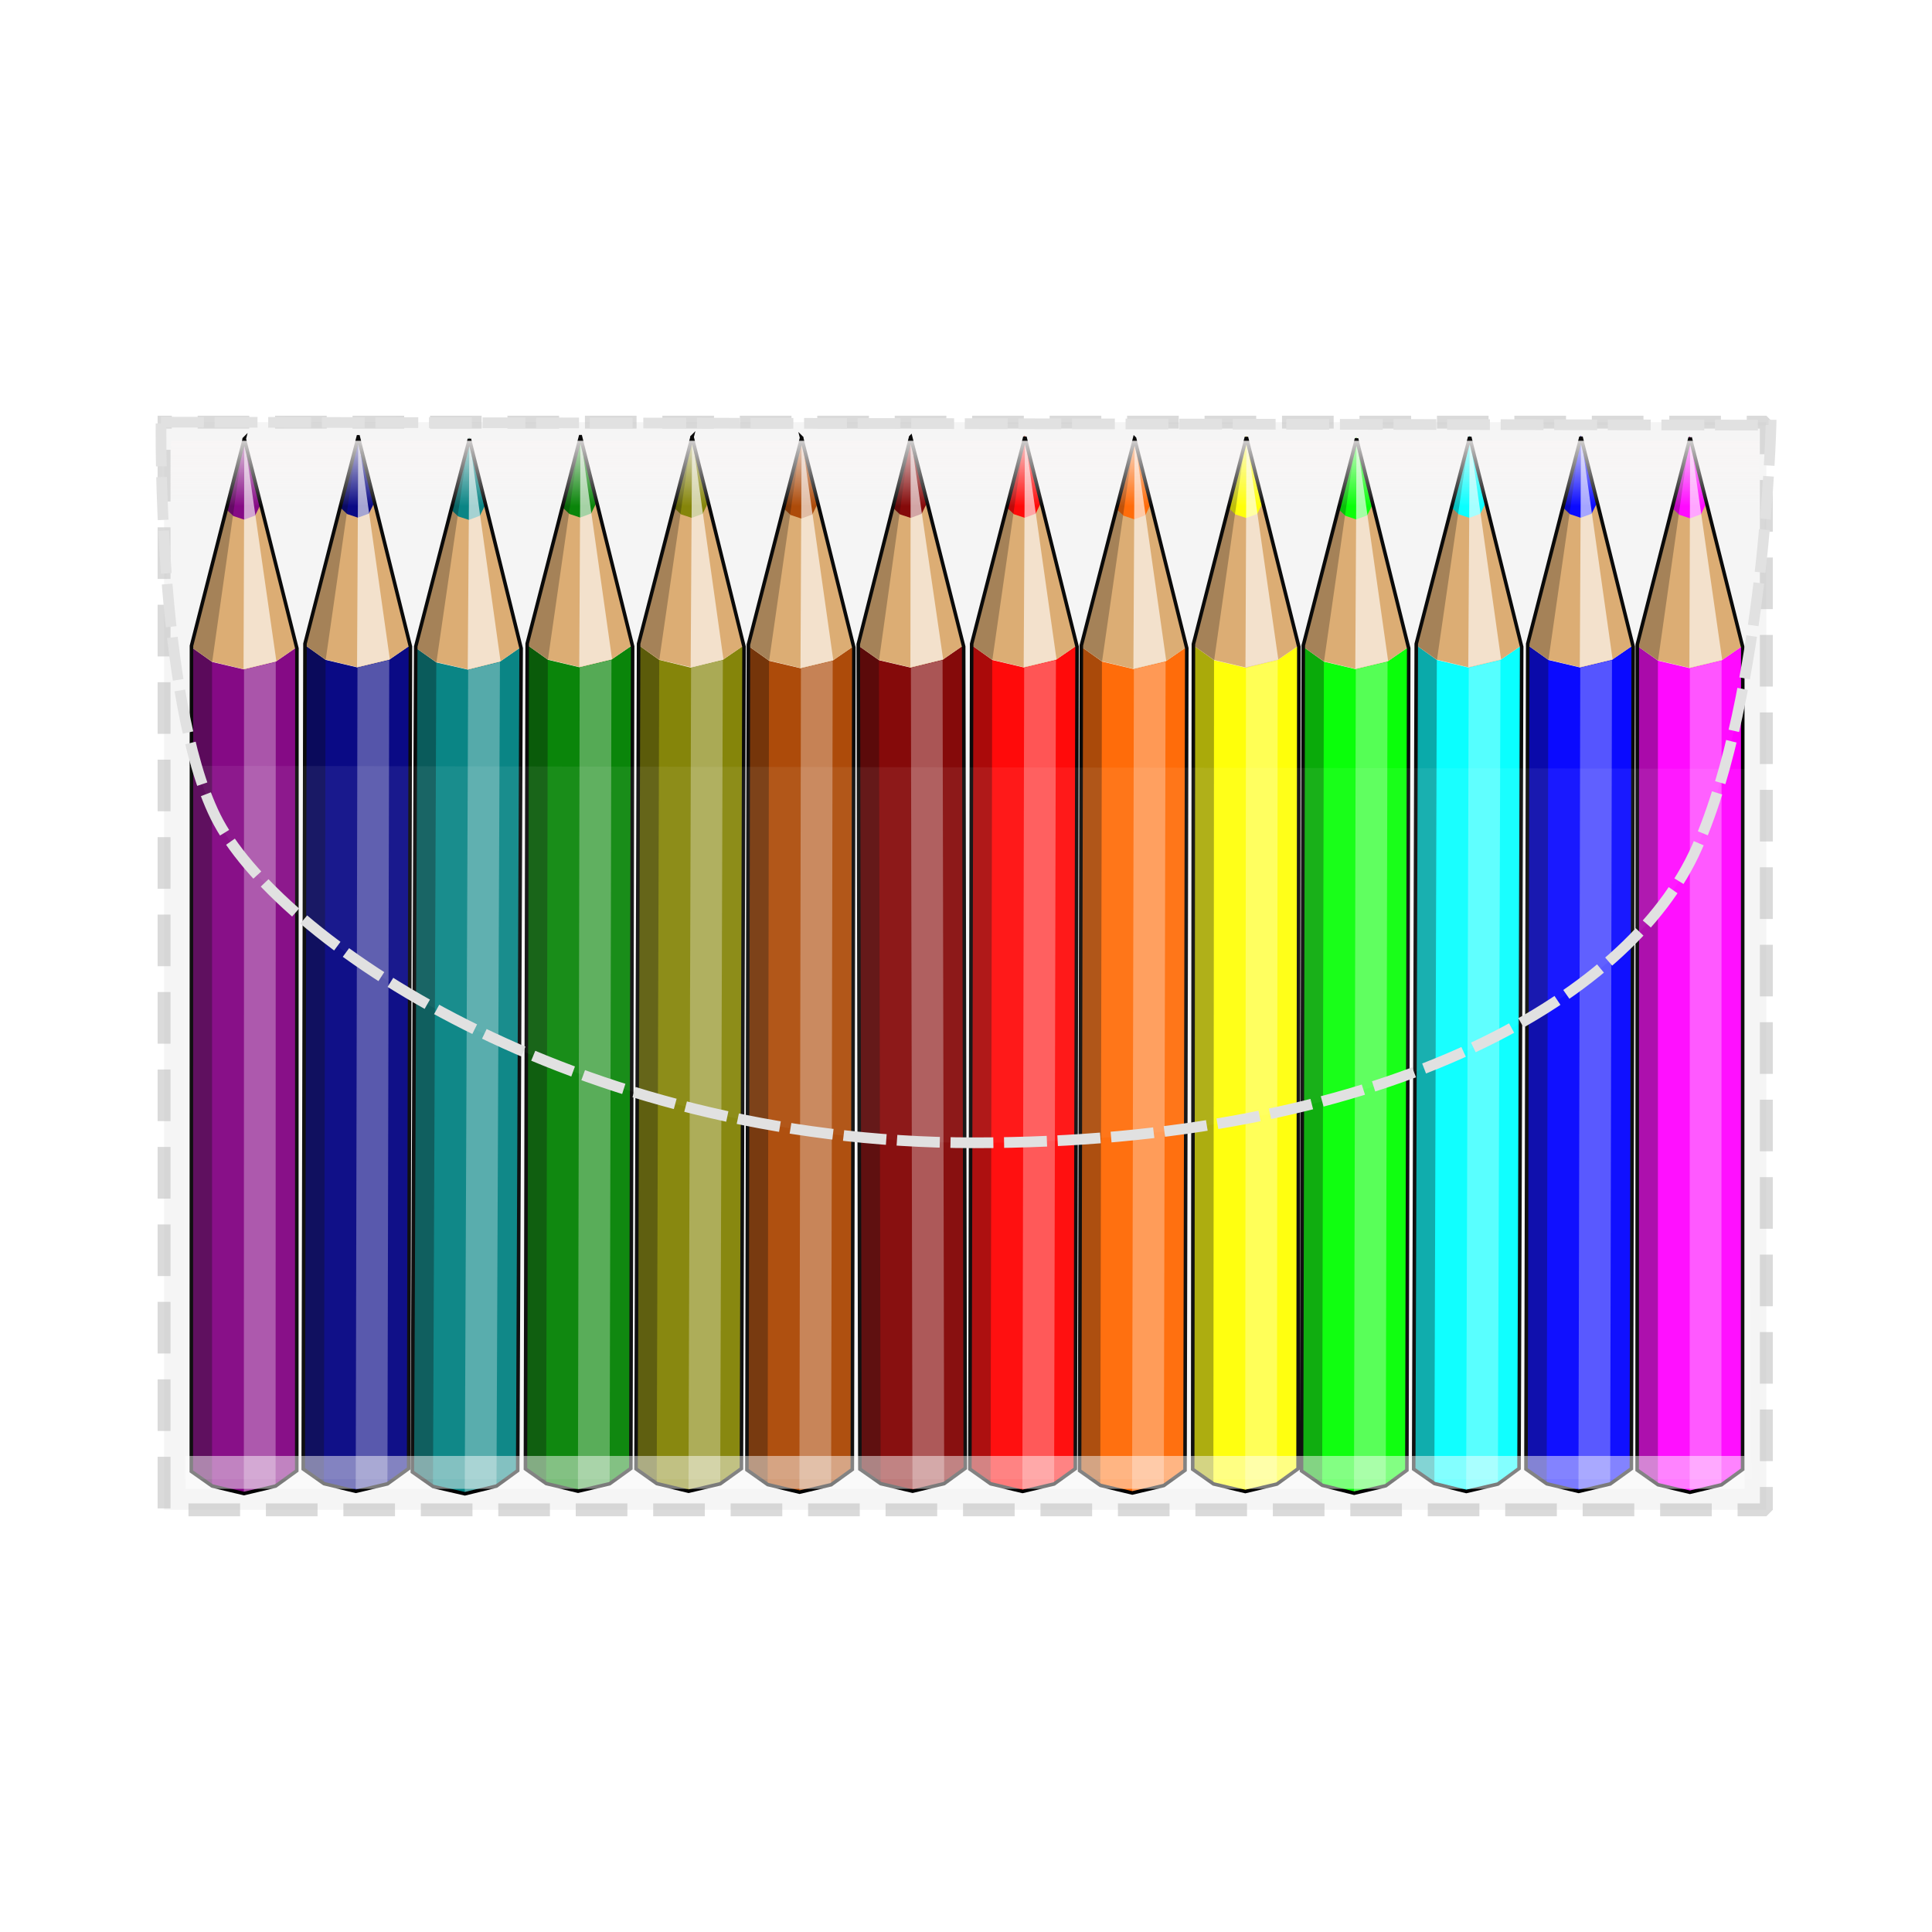 <svg:svg xmlns:dc="http://purl.org/dc/elements/1.1/" xmlns:ns2="http://web.resource.org/cc/" xmlns:rdf="http://www.w3.org/1999/02/22-rdf-syntax-ns#" xmlns:svg="http://www.w3.org/2000/svg" height="647.373" id="svg10823" version="1.0" viewBox="-52.15 -139.298 647.373 647.373" width="647.373">
  <svg:defs id="defs3">
    <svg:filter height="1.685" id="filter4865" width="1.042" x="-.021" y="-.343">
      <svg:feGaussianBlur id="feGaussianBlur4867" stdDeviation="4.314" />
    </svg:filter>
    <svg:linearGradient gradientTransform="matrix(1.093 0 0 .774 57.2 200.27)" gradientUnits="userSpaceOnUse" id="linearGradient5004" x1="387.9" x2="387.9" y1="190.7" y2="220.1">
      <svg:stop id="stop18670" offset="0" stop-color="#f9f6f6" />
      <svg:stop id="stop18672" offset="1" stop-color="#f9f6f6" stop-opacity="0" />
    </svg:linearGradient>
  </svg:defs>
  <svg:g id="layer1" transform="translate(-24.673 -63.312)">
    <svg:g id="g9922" transform="translate(-96.702 -173.94)">
      <svg:g id="g4869" transform="translate(-115.16 -103.04)">
        <svg:rect fill="#d9d9d9" fill-opacity=".431" height="364.46" id="rect14235" opacity=".602" stroke="#c2c2c2" stroke-dasharray="12.977, 12.977" stroke-dashoffset="12.544" stroke-linecap="square" stroke-linejoin="bevel" stroke-width="4.326" width="536.89" x="239.36" y="342.45" />
        <svg:g id="g2589">
          <svg:g id="g11964" transform="matrix(.983 .183 -.183 .983 338.98 -193.01)">
            <svg:path d="m437.88 820.09l-6.08 6.04-10.01 4.58-10.95-0.56-7.8-3.61-50.26-271.43 7.88 3.65 10.79 0.51 10.06-4.49 6.11-6.12 50.26 271.43z" fill="#ff0" fill-rule="evenodd" id="path2789" />
            <svg:path d="m431.83 826.32l-9.99 4.4-50.27-271.43 9.99-4.4 50.27 271.43z" fill="#fff" fill-rule="evenodd" id="path3676" opacity=".305" />
            <svg:path d="m410.89 830.15l-7.85-3.61-50.26-271.43 7.8 3.61 50.31 271.43z" fill-rule="evenodd" id="path4571" opacity=".346" />
            <svg:path d="m387.36 548.92l-5.73 5.74-10.05 4.55-11.11-0.54-7.69-3.56 4.62-72.31 29.96 66.12z" fill="#dbaa6e" fill-rule="evenodd" id="path5460" />
            <svg:path d="m366.95 503.88l-1.13 4.03-3.37 2-3.75-0.51-2.88-1.87 1.58-24.73 9.61 21.2-0.06-0.12z" fill="#ff0" fill-rule="evenodd" id="path8121" />
            <svg:path d="m381.71 554.58l-10.32 4.62-8.96-49.26-4.89-26.84 24.17 71.48z" fill="#fff" fill-rule="evenodd" id="path6347" opacity=".63" />
            <svg:path d="m360.62 558.68l-3.22-75.88-1.57 24.6-2.81 47.82 7.6 3.46z" fill-rule="evenodd" id="path7234" opacity=".264" />
            <svg:path d="m357.57 483.27l-4.77 71.43 50.37 271.9 7.75 3.55 10.96 0.55 9.95-4.4 6.03-6.34-50.16-270.84-30.13-65.85z" fill="none" id="path9017" stroke="#000" stroke-width="1.19px" />
          </svg:g>
          <svg:g id="g11982" transform="matrix(.989 -.148 .148 .989 -49.654 -60.007)">
            <svg:path d="m476.32 832.92l-7.73 3.71-10.96 1.05-10.16-4.12-6.18-5.96 41.44-272.92 6.26 6.03 10.02 4.01 10.98-0.94 7.78-3.78-41.45 272.92z" fill="#f00" fill-rule="evenodd" id="path10859" />
            <svg:path d="m468.56 836.82l-10.89 0.88 41.45-272.91 10.89-0.89-41.45 272.92z" fill="#fff" fill-rule="evenodd" id="path10861" opacity=".305" />
            <svg:path d="m447.52 833.58l-6.23-5.98 41.44-272.92 6.19 5.97-41.4 272.93z" fill-rule="evenodd" id="path10863" opacity=".346" />
            <svg:path d="m517.44 560.16l-7.3 3.55-10.99 1-10.31-4.15-6.11-5.88 28.07-66.81 6.64 72.29z" fill="#dbaa6e" fill-rule="evenodd" id="path10865" />
            <svg:path d="m512.92 510.92l-2.39 3.44-3.84 0.79-3.38-1.72-2.11-2.71 9.6-22.85 2.13 23.19-0.01-0.14z" fill="#f00" fill-rule="evenodd" id="path10867" />
            <svg:path d="m510.25 563.66l-11.27 0.98 7.68-49.48 4.17-26.96-0.58 75.46z" fill="#fff" fill-rule="evenodd" id="path10869" opacity=".63" />
            <svg:path d="m488.97 560.62l21.83-72.75-9.55 22.73-18.33 44.27 6.05 5.75z" fill-rule="evenodd" id="path10871" opacity=".264" />
            <svg:path d="m510.8 488.38l-27.9 65.92-41.52 273.39 6.16 5.9 10.18 4.11 10.84-0.9 7.78-4.01 41.35-272.32-6.89-72.09z" fill="none" id="path10873" stroke="#000" stroke-width="1.19px" />
          </svg:g>
          <svg:g id="g12234" transform="matrix(.989 -.148 .148 .989 -352.38 -54.362)">
            <svg:path d="m555.62 839.04l-7.73 3.71-10.96 1.05-10.16-4.12-6.18-5.96 41.45-272.91 6.25 6.02 10.03 4.02 10.98-0.94 7.77-3.78-41.45 272.91z" fill="#000080" fill-rule="evenodd" id="path11788" />
            <svg:path d="m547.86 842.94l-10.88 0.89 41.44-272.92 10.89-0.89-41.45 272.92z" fill="#fff" fill-rule="evenodd" id="path11790" opacity=".305" />
            <svg:path d="m526.83 839.7l-6.24-5.98 41.45-272.91 6.19 5.96-41.4 272.93z" fill-rule="evenodd" id="path11792" opacity=".346" />
            <svg:path d="m596.74 566.28l-7.29 3.55-10.99 1-10.32-4.14-6.1-5.88 28.07-66.81 6.63 72.28z" fill="#dbaa6e" fill-rule="evenodd" id="path11794" />
            <svg:path d="m592.22 517.04l-2.39 3.44-3.84 0.79-3.38-1.72-2.1-2.7 9.6-22.85 2.13 23.18-0.02-0.14z" fill="#000080" fill-rule="evenodd" id="path11796" />
            <svg:path d="m589.55 569.78l-11.26 0.99 7.67-49.48 4.18-26.97-0.59 75.46z" fill="#fff" fill-rule="evenodd" id="path11798" opacity=".63" />
            <svg:path d="m568.28 566.74l21.83-72.74-9.55 22.72-18.33 44.27 6.05 5.75z" fill-rule="evenodd" id="path11800" opacity=".264" />
            <svg:path d="m590.11 494.5l-27.91 65.92-41.51 273.4 6.16 5.89 10.17 4.11 10.85-0.9 7.77-4.01 41.36-272.32-6.89-72.09z" fill="none" id="path11802" stroke="#000" stroke-width="1.19px" />
          </svg:g>
          <svg:g id="g12018" transform="matrix(.989 -.148 .148 .989 -365.42 -41.864)">
            <svg:path d="m644.01 839.59l-7.73 3.71-10.96 1.05-10.16-4.12-6.18-5.96 41.45-272.92 6.25 6.03 10.03 4.02 10.98-0.95 7.77-3.78-41.45 272.92z" fill="#008000" fill-rule="evenodd" id="path11824" />
            <svg:path d="m636.25 843.49l-10.88 0.88 41.44-272.91 10.89-0.89-41.45 272.92z" fill="#fff" fill-rule="evenodd" id="path11826" opacity=".305" />
            <svg:path d="m615.22 840.25l-6.24-5.98 41.45-272.92 6.19 5.97-41.4 272.93z" fill-rule="evenodd" id="path11828" opacity=".346" />
            <svg:path d="m685.14 566.83l-7.3 3.55-10.99 1-10.32-4.15-6.1-5.88 28.07-66.81 6.64 72.29z" fill="#dbaa6e" fill-rule="evenodd" id="path11830" />
            <svg:path d="m680.61 517.59l-2.39 3.44-3.84 0.79-3.38-1.72-2.1-2.71 9.6-22.85 2.13 23.19-0.02-0.14z" fill="#008000" fill-rule="evenodd" id="path11832" />
            <svg:path d="m677.94 570.33l-11.26 0.98 7.67-49.47 4.18-26.97-0.59 75.46z" fill="#fff" fill-rule="evenodd" id="path11834" opacity=".63" />
            <svg:path d="m656.67 567.29l21.83-72.75-9.55 22.73-18.33 44.27 6.05 5.75z" fill-rule="evenodd" id="path11836" opacity=".264" />
            <svg:path d="m678.5 495.05l-27.91 65.92-41.51 273.4 6.16 5.89 10.17 4.11 10.85-0.9 7.77-4.01 41.36-272.32-6.89-72.09z" fill="none" id="path11838" stroke="#000" stroke-width="1.19px" />
          </svg:g>
          <svg:g id="g12036" transform="matrix(.989 -.148 .148 .989 -270.34 -46.088)">
            <svg:path d="m732.91 857.77l-7.73 3.71-10.96 1.05-10.16-4.12-6.19-5.96 41.45-272.91 6.26 6.02 10.02 4.02 10.98-0.94 7.77-3.78-41.44 272.91z" fill="#f60" fill-rule="evenodd" id="path11860" />
            <svg:path d="m725.15 861.67l-10.89 0.89 41.45-272.92 10.88-0.88-41.44 272.91z" fill="#fff" fill-rule="evenodd" id="path11862" opacity=".305" />
            <svg:path d="m704.11 858.43l-6.24-5.98 41.45-272.91 6.19 5.96-41.4 272.93z" fill-rule="evenodd" id="path11864" opacity=".346" />
            <svg:path d="m774.03 585.02l-7.3 3.54-10.99 1.01-10.32-4.15-6.1-5.88 28.07-66.81 6.64 72.29z" fill="#dbaa6e" fill-rule="evenodd" id="path11866" />
            <svg:path d="m769.51 535.77l-2.39 3.44-3.84 0.79-3.38-1.72-2.11-2.7 9.6-22.85 2.13 23.18-0.01-0.14z" fill="#f60" fill-rule="evenodd" id="path11868" />
            <svg:path d="m766.84 588.51l-11.27 0.99 7.67-49.48 4.18-26.96-0.58 75.45z" fill="#fff" fill-rule="evenodd" id="path11870" opacity=".63" />
            <svg:path d="m745.56 585.47l21.83-72.74-9.55 22.72-18.33 44.27 6.05 5.75z" fill-rule="evenodd" id="path11872" opacity=".264" />
            <svg:path d="m767.39 513.23l-27.91 65.92-41.51 273.4 6.16 5.89 10.18 4.11 10.84-0.9 7.78-4.01 41.35-272.32-6.89-72.09z" fill="none" id="path11874" stroke="#000" stroke-width="1.19px" />
          </svg:g>
          <svg:g id="g11938" transform="matrix(.989 -.15 .15 .989 -121.36 -107.35)">
            <svg:path d="m280.36 852.72l-7.73 3.71-10.96 1.05-10.16-4.12-6.18-5.96 41.44-272.91 6.26 6.02 10.03 4.02 10.97-0.94 7.78-3.78-41.45 272.91z" fill="#800080" fill-rule="evenodd" id="path11896" />
            <svg:path d="m272.6 856.62l-10.89 0.89 41.45-272.92 10.89-0.89-41.45 272.92z" fill="#fff" fill-rule="evenodd" id="path11898" opacity=".305" />
            <svg:path d="m251.56 853.38l-6.23-5.98 41.44-272.91 6.19 5.96-41.4 272.93z" fill-rule="evenodd" id="path11900" opacity=".346" />
            <svg:path d="m321.48 579.96l-7.3 3.55-10.99 1.01-10.31-4.15-6.11-5.88 28.07-66.81 6.64 72.28z" fill="#dbaa6e" fill-rule="evenodd" id="path11902" />
            <svg:path d="m316.96 530.72l-2.39 3.44-3.84 0.79-3.38-1.72-2.11-2.7 9.6-22.85 2.13 23.18-0.01-0.14z" fill="#800080" fill-rule="evenodd" id="path11904" />
            <svg:path d="m314.29 583.46l-11.27 0.99 7.68-49.48 4.17-26.97-0.58 75.46z" fill="#fff" fill-rule="evenodd" id="path11906" opacity=".63" />
            <svg:path d="m293.01 580.42l21.83-72.74-9.55 22.72-18.33 44.27 6.05 5.75z" fill-rule="evenodd" id="path11908" opacity=".264" />
            <svg:path d="m314.84 508.18l-27.9 65.92-41.52 273.4 6.16 5.89 10.18 4.11 10.84-0.9 7.78-4.01 41.36-272.32-6.9-72.09z" fill="none" id="path11910" stroke="#000" stroke-width="1.19px" />
          </svg:g>
          <svg:g id="g12072" transform="matrix(.988 -.152 .152 .988 250.48 57.491)">
            <svg:path d="m157.77 667.61l-7.73 3.71-10.96 1.05-10.16-4.12-6.19-5.96 41.45-272.91 6.25 6.02 10.03 4.02 10.98-0.94 7.77-3.78-41.44 272.91z" fill="#800000" fill-rule="evenodd" id="path12048" />
            <svg:path d="m150.01 671.51l-10.89 0.89 41.45-272.92 10.88-0.88-41.44 272.91z" fill="#fff" fill-rule="evenodd" id="path12050" opacity=".305" />
            <svg:path d="m128.97 668.27l-6.24-5.98 41.45-272.91 6.19 5.96-41.4 272.93z" fill-rule="evenodd" id="path12052" opacity=".346" />
            <svg:path d="m198.89 394.86l-7.3 3.54-10.99 1.01-10.32-4.15-6.1-5.88 28.07-66.81 6.64 72.29z" fill="#dbaa6e" fill-rule="evenodd" id="path12054" />
            <svg:path d="m194.37 345.61l-2.39 3.44-3.84 0.79-3.38-1.72-2.11-2.7 9.6-22.85 2.13 23.18-0.01-0.14z" fill="#800000" fill-rule="evenodd" id="path12056" />
            <svg:path d="m191.69 398.35l-11.26 0.99 7.67-49.48 4.18-26.96-0.59 75.45z" fill="#fff" fill-rule="evenodd" id="path12058" opacity=".63" />
            <svg:path d="m170.42 395.31l21.83-72.74-9.55 22.72-18.33 44.27 6.05 5.75z" fill-rule="evenodd" id="path12060" opacity=".264" />
            <svg:path d="m192.25 323.07l-27.91 65.92-41.51 273.4 6.16 5.89 10.18 4.11 10.84-0.9 7.78-4.01 41.35-272.32-6.89-72.09z" fill="none" id="path12062" stroke="#000" stroke-width="1.19px" />
          </svg:g>
          <svg:g id="g12108" transform="translate(216.73 197.77)">
            <svg:g id="g12333" transform="matrix(.989 -.15 .15 .989 -43.353 80.935)">
              <svg:path d="m525.82 499.17l-7.72 3.71-10.96 1.05-10.16-4.12-6.19-5.96 41.45-272.92 6.25 6.03 10.03 4.01 10.98-0.94 7.77-3.78-41.45 272.92z" fill="#f0f" fill-rule="evenodd" id="path12084" />
              <svg:path d="m518.06 503.07l-10.88 0.88 41.45-272.91 10.88-0.89-41.45 272.92z" fill="#fff" fill-rule="evenodd" id="path12086" opacity=".305" />
              <svg:path d="m497.03 499.83l-6.24-5.98 41.45-272.92 6.19 5.97-41.4 272.93z" fill-rule="evenodd" id="path12088" opacity=".346" />
              <svg:path d="m566.95 226.41l-7.3 3.55-10.99 1-10.32-4.15-6.1-5.88 28.07-66.81 6.64 72.29z" fill="#dbaa6e" fill-rule="evenodd" id="path12090" />
              <svg:path d="m562.42 177.17l-2.38 3.44-3.84 0.79-3.38-1.72-2.11-2.71 9.6-22.85 2.13 23.19-0.02-0.14z" fill="#f0f" fill-rule="evenodd" id="path12092" />
              <svg:path d="m559.75 229.91l-11.26 0.98 7.67-49.48 4.18-26.96-0.59 75.46z" fill="#fff" fill-rule="evenodd" id="path12094" opacity=".63" />
              <svg:path d="m538.48 226.87l21.83-72.75-9.55 22.73-18.33 44.27 6.05 5.75z" fill-rule="evenodd" id="path12096" opacity=".264" />
              <svg:path d="m560.31 154.63l-27.91 65.92-41.51 273.39 6.16 5.9 10.18 4.11 10.84-0.9 7.77-4.01 41.36-272.32-6.89-72.09z" fill="none" id="path12098" stroke="#000" stroke-width="1.19px" />
            </svg:g>
          </svg:g>
          <svg:g id="g12144" transform="matrix(.989 -.147 .147 .989 203.83 -453.35)">
            <svg:path d="m315.71 1206.3l-7.73 3.7-10.96 1-10.15-4.1-6.19-5.9 41.45-272.96 6.25 6.03 10.03 4.01 10.98-0.94 7.77-3.78-41.45 272.94z" fill="#0ff" fill-rule="evenodd" id="path12120" />
            <svg:path d="m307.95 1210.2l-10.88 0.9 41.45-272.96 10.88-0.88-41.45 272.94z" fill="#fff" fill-rule="evenodd" id="path12122" opacity=".305" />
            <svg:path d="m286.92 1206.9l-6.24-5.9 41.45-272.96 6.19 5.97-41.4 272.89z" fill-rule="evenodd" id="path12124" opacity=".346" />
            <svg:path d="m356.84 933.52l-7.3 3.55-10.99 1-10.32-4.15-6.1-5.88 28.07-66.81 6.64 72.29z" fill="#dbaa6e" fill-rule="evenodd" id="path12126" />
            <svg:path d="m352.31 884.28l-2.39 3.43-3.84 0.8-3.38-1.72-2.1-2.71 9.6-22.85 2.13 23.19-0.02-0.14z" fill="#0ff" fill-rule="evenodd" id="path12128" />
            <svg:path d="m349.64 937.02l-11.26 0.98 7.67-49.48 4.18-26.96-0.59 75.46z" fill="#fff" fill-rule="evenodd" id="path12130" opacity=".63" />
            <svg:path d="m328.37 933.98l21.83-72.75-9.55 22.73-18.33 44.26 6.05 5.76z" fill-rule="evenodd" id="path12132" opacity=".264" />
            <svg:path d="m350.2 861.74l-27.91 65.92-41.51 273.44 6.16 5.8 10.17 4.2 10.85-0.9 7.77-4.1 41.36-272.27-6.89-72.09z" fill="none" id="path12134" stroke="#000" stroke-width="1.19px" />
          </svg:g>
          <svg:g id="g12180" transform="matrix(.989 -.148 .148 .989 -274.03 -396.98)">
            <svg:path d="m758.16 1216.4l-7.73 3.7-10.96 1-10.16-4.1-6.18-5.9 41.45-272.96 6.25 6.03 10.03 4.01 10.98-0.94 7.77-3.78-41.45 272.94z" fill="#0f0" fill-rule="evenodd" id="path12156" />
            <svg:path d="m750.4 1220.3l-10.89 0.9 41.45-272.96 10.89-0.88-41.45 272.94z" fill="#fff" fill-rule="evenodd" id="path12158" opacity=".305" />
            <svg:path d="m729.36 1217l-6.23-5.9 41.45-272.96 6.19 5.97-41.41 272.89z" fill-rule="evenodd" id="path12160" opacity=".346" />
            <svg:path d="m799.28 943.62l-7.3 3.55-10.98 1-10.32-4.15-6.1-5.88 28.06-66.81 6.64 72.29z" fill="#dbaa6e" fill-rule="evenodd" id="path12162" />
            <svg:path d="m794.76 894.38l-2.39 3.44-3.84 0.79-3.38-1.72-2.11-2.71 9.6-22.85 2.13 23.19-0.01-0.14z" fill="#0f0" fill-rule="evenodd" id="path12164" />
            <svg:path d="m792.09 947.12l-11.27 0.98 7.68-49.48 4.17-26.96-0.58 75.46z" fill="#fff" fill-rule="evenodd" id="path12166" opacity=".63" />
            <svg:path d="m770.82 944.08l21.82-72.75-9.54 22.73-18.33 44.26 6.05 5.76z" fill-rule="evenodd" id="path12168" opacity=".264" />
            <svg:path d="m792.65 871.84l-27.91 65.92-41.51 273.44 6.15 5.8 10.18 4.2 10.84-0.9 7.78-4.1 41.36-272.27-6.89-72.09z" fill="none" id="path12170" stroke="#000" stroke-width="1.19px" />
          </svg:g>
          <svg:g id="g12216" transform="matrix(.989 -.148 .148 .989 103.79 -436.7)">
            <svg:path d="m453.09 1210.3l-7.73 3.7-10.96 1.1-10.15-4.1-6.19-6 41.45-272.92 6.25 6.03 10.03 4.01 10.98-0.94 7.77-3.78-41.45 272.9z" fill="#00f" fill-rule="evenodd" id="path12192" />
            <svg:path d="m445.33 1214.2l-10.88 0.9 41.45-272.92 10.88-0.88-41.45 272.9z" fill="#fff" fill-rule="evenodd" id="path12194" opacity=".305" />
            <svg:path d="m424.3 1211l-6.24-6 41.45-272.92 6.19 5.97-41.4 272.95z" fill-rule="evenodd" id="path12196" opacity=".346" />
            <svg:path d="m494.22 937.56l-7.3 3.55-10.99 1-10.32-4.15-6.1-5.88 28.07-66.81 6.64 72.29z" fill="#dbaa6e" fill-rule="evenodd" id="path12198" />
            <svg:path d="m489.69 888.32l-2.38 3.44-3.85 0.79-3.38-1.72-2.1-2.71 9.6-22.85 2.13 23.19-0.02-0.14z" fill="#00f" fill-rule="evenodd" id="path12200" />
            <svg:path d="m487.02 941.06l-11.26 0.98 7.67-49.48 4.18-26.96-0.59 75.46z" fill="#fff" fill-rule="evenodd" id="path12202" opacity=".63" />
            <svg:path d="m465.75 938.02l21.83-72.75-9.55 22.73-18.33 44.26 6.05 5.76z" fill-rule="evenodd" id="path12204" opacity=".264" />
            <svg:path d="m487.58 865.78l-27.91 65.92-41.51 273.4 6.16 5.9 10.18 4.1 10.84-0.9 7.77-4 41.36-272.33-6.89-72.09z" fill="none" id="path12206" stroke="#000" stroke-width="1.19px" />
          </svg:g>
          <svg:g id="g12269" transform="matrix(.989 -.157 .146 .988 23.557 -429.87)">
            <svg:path d="m166.21 1163.8l-7.73 3.8-10.96 1-10.16-4.1-6.18-6 41.45-272.89 6.25 6.03 10.03 4.01 10.98-0.94 7.77-3.78-41.45 272.87z" fill="#008080" fill-rule="evenodd" id="path12245" />
            <svg:path d="m158.45 1167.7l-10.89 0.9 41.45-272.88 10.89-0.89-41.45 272.87z" fill="#fff" fill-rule="evenodd" id="path12247" opacity=".305" />
            <svg:path d="m137.41 1164.5l-6.23-6 41.45-272.89 6.19 5.97-41.41 272.92z" fill-rule="evenodd" id="path12249" opacity=".346" />
            <svg:path d="m207.33 891.09l-7.29 3.55-10.99 1-10.32-4.15-6.1-5.88 28.06-66.81 6.64 72.29z" fill="#dbaa6e" fill-rule="evenodd" id="path12251" />
            <svg:path d="m202.81 841.85l-2.39 3.44-3.84 0.79-3.38-1.72-2.11-2.71 9.6-22.85 2.13 23.19-0.01-0.14z" fill="#008080" fill-rule="evenodd" id="path12253" />
            <svg:path d="m200.14 894.59l-11.26 0.98 7.67-49.47 4.17-26.97-0.58 75.46z" fill="#fff" fill-rule="evenodd" id="path12255" opacity=".63" />
            <svg:path d="m178.87 891.55l21.82-72.75-9.54 22.73-18.33 44.27 6.05 5.75z" fill-rule="evenodd" id="path12257" opacity=".264" />
            <svg:path d="m200.7 819.31l-27.91 65.92-41.51 273.37 6.15 5.9 10.18 4.1 10.84-0.9 7.78-4 41.36-272.3-6.89-72.09z" fill="none" id="path12259" stroke="#000" stroke-width="1.19px" />
          </svg:g>
          <svg:g id="g12323" transform="matrix(.989 -.147 .147 .989 -6.825 -619.05)">
            <svg:path d="m241.97 1362.9l-7.73 3.7-10.96 1-10.16-4.1-6.18-6 41.45-272.9 6.25 6 10.03 4.1 10.98-1 7.77-3.8-41.45 273z" fill="#808000" fill-rule="evenodd" id="path12299" />
            <svg:path d="m234.21 1366.7l-10.88 0.9 41.44-272.9 10.89-0.9-41.45 272.9z" fill="#fff" fill-rule="evenodd" id="path12301" opacity=".305" />
            <svg:path d="m213.17 1363.5l-6.23-6 41.45-272.9 6.19 6-41.41 272.9z" fill-rule="evenodd" id="path12303" opacity=".346" />
            <svg:path d="m283.09 1090.1l-7.29 3.5-10.99 1-10.32-4.1-6.1-5.9 28.07-66.8 6.63 72.3z" fill="#dbaa6e" fill-rule="evenodd" id="path12305" />
            <svg:path d="m278.57 1040.8l-2.39 3.5-3.84 0.8-3.38-1.7-2.1-2.7 9.6-22.9 2.12 23.2-0.01-0.2z" fill="#808000" fill-rule="evenodd" id="path12307" />
            <svg:path d="m275.9 1093.6l-11.26 1 7.67-49.5 4.18-27-0.59 75.5z" fill="#fff" fill-rule="evenodd" id="path12309" opacity=".63" />
            <svg:path d="m254.63 1090.5l21.83-72.7-9.55 22.7-18.33 44.3 6.05 5.7z" fill-rule="evenodd" id="path12311" opacity=".264" />
            <svg:path d="m276.46 1018.3l-27.91 65.9-41.51 273.4 6.16 5.9 10.17 4.1 10.85-0.9 7.77-4 41.36-272.3-6.89-72.1z" fill="none" id="path12313" stroke="#000" stroke-width="1.19px" />
          </svg:g>
          <svg:g id="g2579" transform="translate(-231.27 -56.261)">
            <svg:path d="m701.25 749.77l-7.1 4.82-10.68 2.66-10.66-2.57-6.99-4.98 0.51-276.04 7.08 5.03 10.51 2.48 10.72-2.55 7.12-4.9-0.51 276.05z" fill="#a40" fill-rule="evenodd" id="path2555" />
            <svg:path d="m694.15 754.78l-10.63 2.49 0.51-276.05 10.64-2.49-0.52 276.05z" fill="#fff" fill-rule="evenodd" id="path2557" opacity=".305" />
            <svg:path d="m672.87 754.69l-7.05-4.99 0.51-276.04 7.01 4.98-0.47 276.05z" fill-rule="evenodd" id="path2559" opacity=".346" />
            <svg:path d="m701.47 473.93l-6.7 4.59-10.71 2.62-10.82-2.57-6.91-4.91 17.85-70.23 17.29 70.5z" fill="#dbaa6e" fill-rule="evenodd" id="path2561" />
            <svg:path d="m689.69 425.9l-1.85 3.76-3.68 1.35-3.6-1.2-2.49-2.36 6.11-24.02 5.54 22.61-0.03-0.14z" fill="#a40" fill-rule="evenodd" id="path2563" />
            <svg:path d="m694.87 478.46l-10.99 2.64 0.25-50.07 0.13-27.28 10.61 74.71z" fill="#fff" fill-rule="evenodd" id="path2565" opacity=".63" />
            <svg:path d="m673.38 478.6l10.8-75.17-6.07 23.89-11.56 46.49 6.83 4.79z" fill-rule="evenodd" id="path2567" opacity=".264" />
            <svg:path d="m684.26 403.93l-17.83 69.33-0.5 276.52 6.96 4.92 10.67 2.55 10.59-2.49 7.1-5.12 0.51-275.44-17.5-70.27z" fill="none" id="path2569" stroke="#000" stroke-width="1.19px" />
          </svg:g>
        </svg:g>
        <svg:rect fill="#fff" filter="url(#filter4865)" height="30.226" id="rect18676" opacity=".695" transform="matrix(1.051 0 0 .365 -21.019 443.31)" width="497" x="254.61" y="672.71" />
        <svg:path d="m245.95 457.61v239.02h525.44l-1.05-238.01-524.39-1.01z" fill="#fdfdfd" fill-opacity=".064" fill-rule="evenodd" id="path12463" />
        <svg:path d="m238.35 342.45l539.46 1s-2.14 89.79-24.76 141.36c-22.77 51.93-107.33 99.11-242.2 99.11s-234.28-68.81-254.24-109.28c-19.54-39.63-18.26-132.19-18.26-132.19z" fill="#f9f6f6" fill-opacity=".041" fill-rule="evenodd" id="path16894" stroke="#e1e1e1" stroke-dasharray="14.364, 3.591" stroke-width="3.591" />
        <svg:rect fill="url(#linearGradient5004)" height="35.372" id="rect17781" opacity=".854" width="532.27" x="241.65" y="348.7" />
      </svg:g>
    </svg:g>
  </svg:g>
</svg:svg>